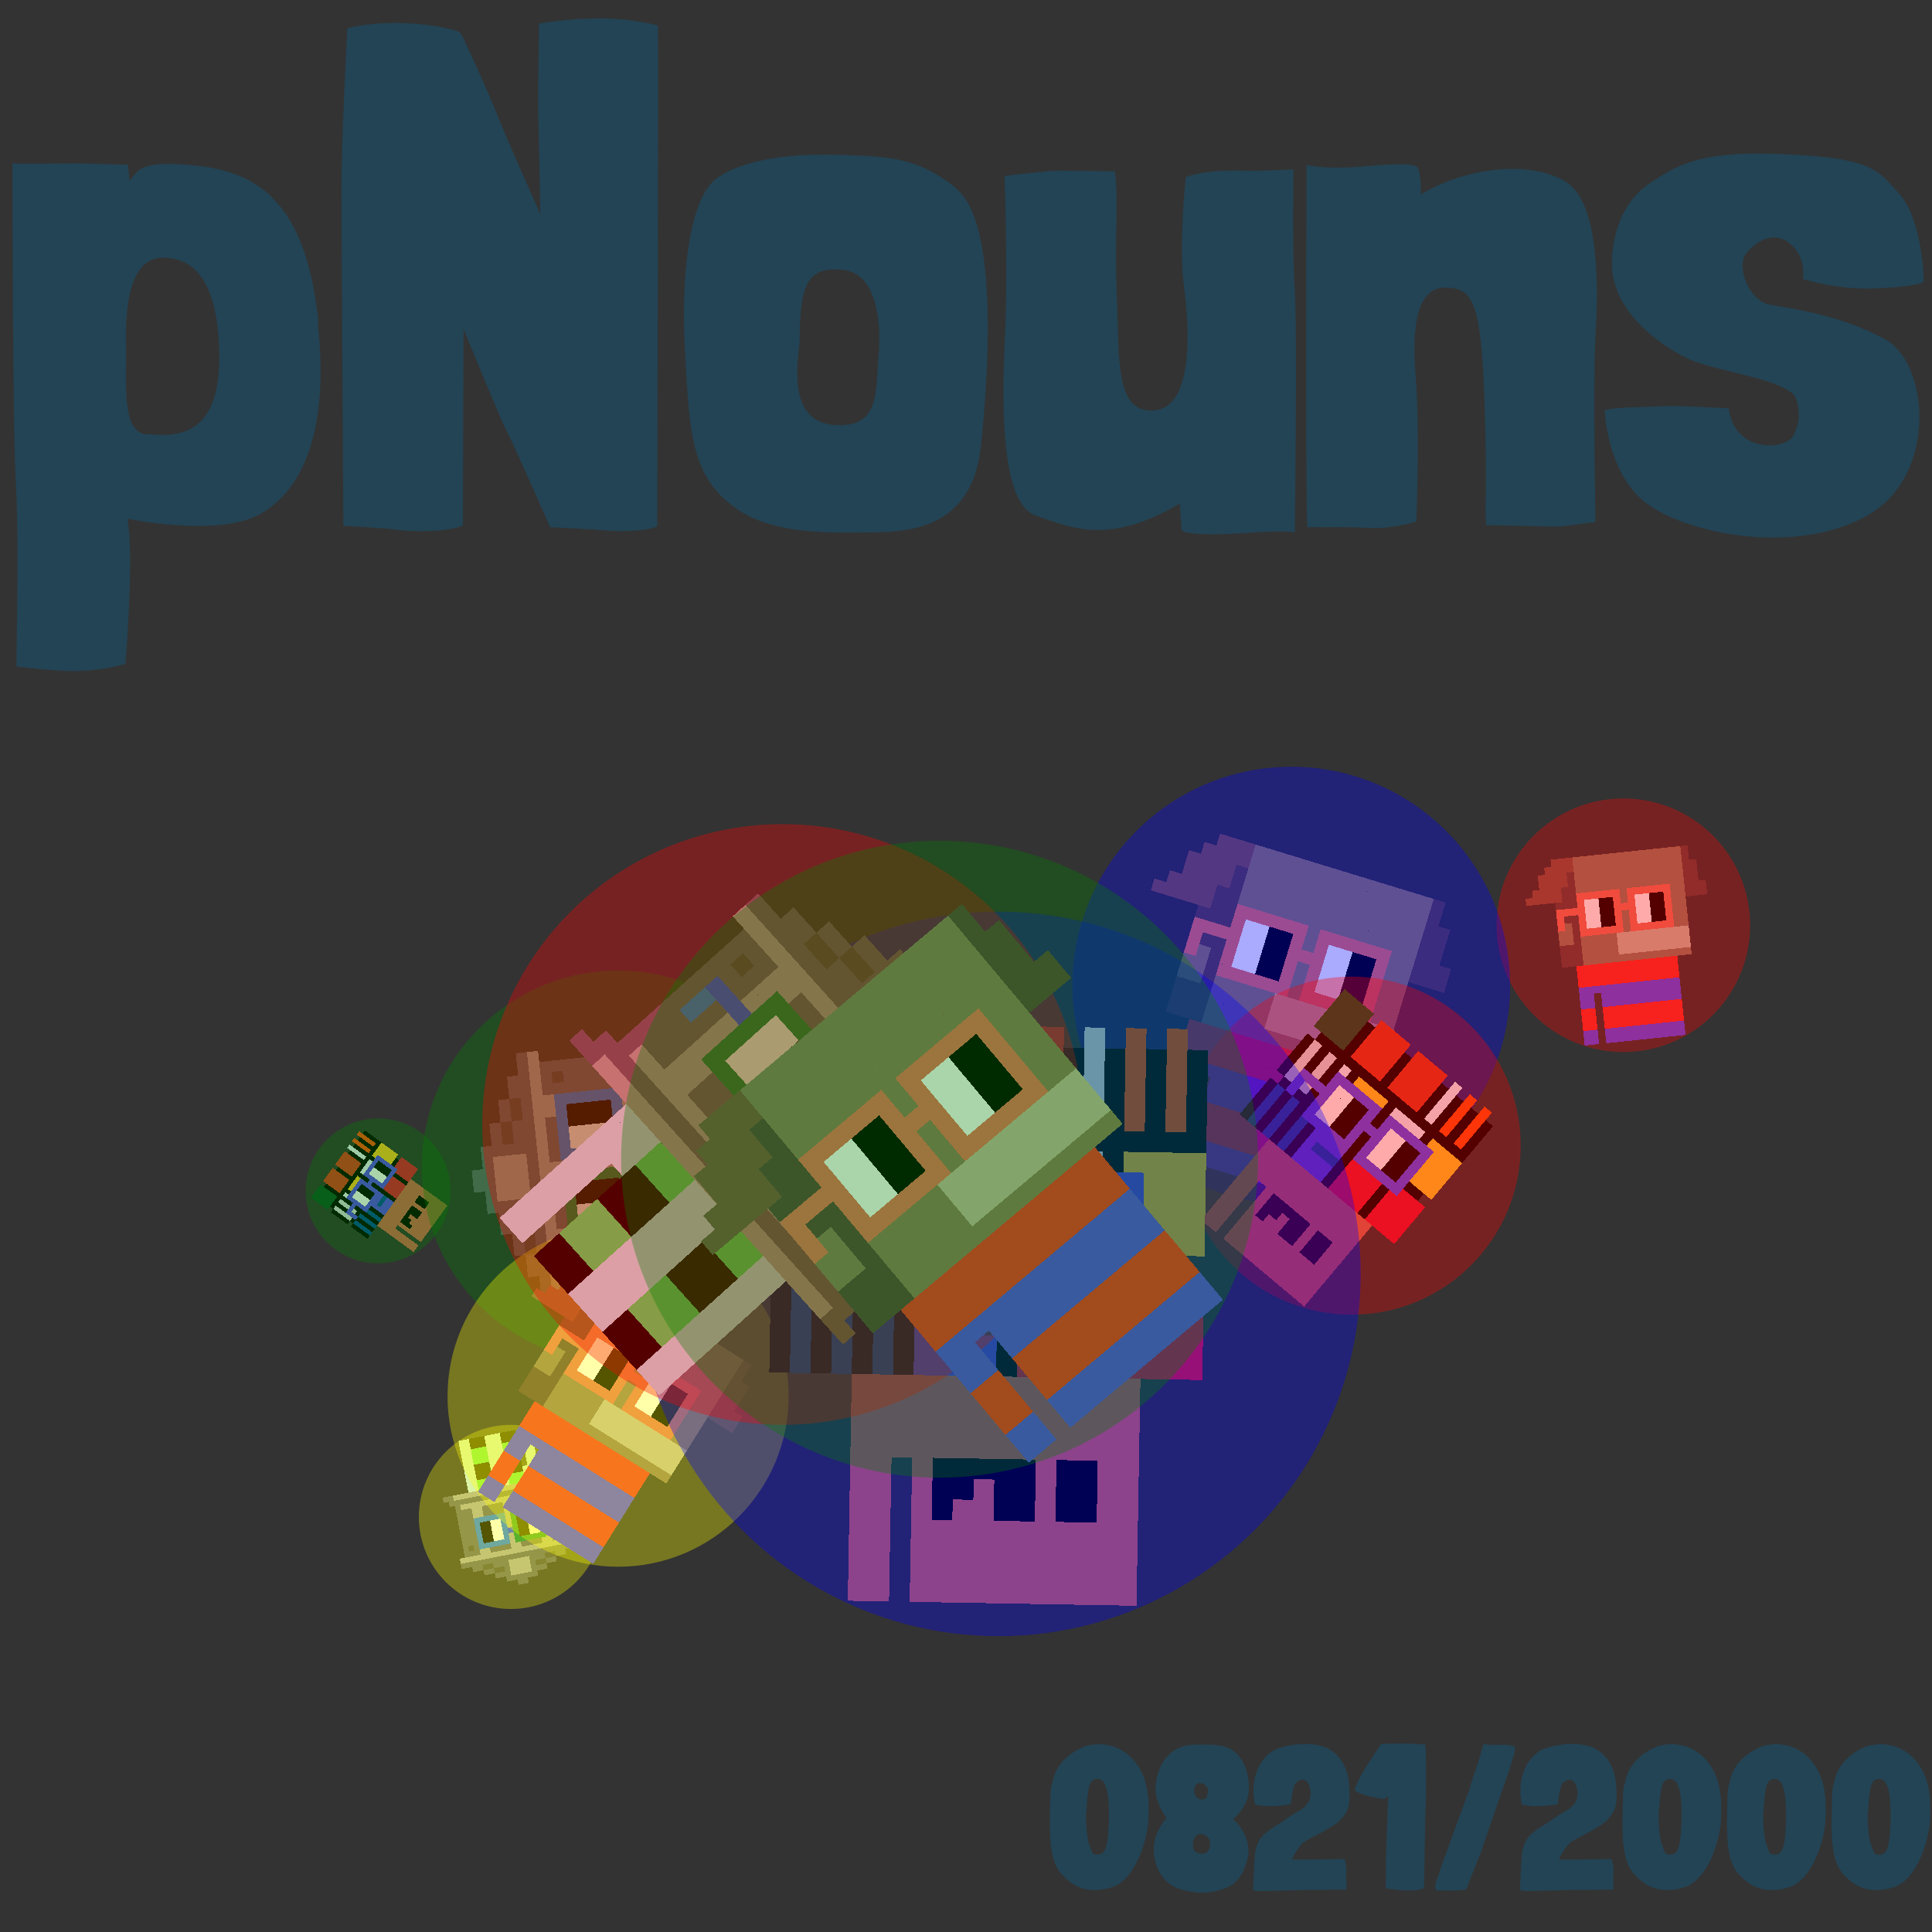 <svg viewBox="0 0 1024 1024"  xmlns="http://www.w3.org/2000/svg">
<rect x="0" y="0" width="1024" height="1024" fill="#333333" stroke="none"/>
<defs>
<g id="nouns821" transform="scale(3.2)" shape-rendering="crispEdges">
<rect width="140" height="10" x="90" y="210" fill="#5648ed" /><rect width="140" height="10" x="90" y="220" fill="#5648ed" /><rect width="140" height="10" x="90" y="230" fill="#5648ed" /><rect width="140" height="10" x="90" y="240" fill="#5648ed" /><rect width="20" height="10" x="90" y="250" fill="#5648ed" /><rect width="110" height="10" x="120" y="250" fill="#5648ed" /><rect width="20" height="10" x="90" y="260" fill="#5648ed" /><rect width="110" height="10" x="120" y="260" fill="#5648ed" /><rect width="20" height="10" x="90" y="270" fill="#5648ed" /><rect width="110" height="10" x="120" y="270" fill="#5648ed" /><rect width="20" height="10" x="90" y="280" fill="#5648ed" /><rect width="110" height="10" x="120" y="280" fill="#5648ed" /><rect width="20" height="10" x="90" y="290" fill="#5648ed" /><rect width="110" height="10" x="120" y="290" fill="#5648ed" /><rect width="20" height="10" x="90" y="300" fill="#5648ed" /><rect width="110" height="10" x="120" y="300" fill="#5648ed" /><rect width="20" height="10" x="90" y="310" fill="#5648ed" /><rect width="110" height="10" x="120" y="310" fill="#5648ed" /><rect width="140" height="10" x="90" y="210" fill="#f3322c" /><rect width="140" height="10" x="90" y="220" fill="#f3322c" /><rect width="140" height="10" x="90" y="230" fill="#f3322c" /><rect width="20" height="10" x="90" y="270" fill="#f3322c" /><rect width="110" height="10" x="120" y="270" fill="#f3322c" /><rect width="20" height="10" x="90" y="280" fill="#f3322c" /><rect width="110" height="10" x="120" y="280" fill="#f3322c" /><rect width="20" height="10" x="90" y="290" fill="#f3322c" /><rect width="110" height="10" x="120" y="290" fill="#f3322c" /><rect width="30" height="10" x="70" y="60" fill="#7e5243" /><rect width="150" height="10" x="100" y="60" fill="#8f785e" /><rect width="10" height="10" x="250" y="60" fill="#5a423f" /><rect width="40" height="10" x="60" y="70" fill="#7e5243" /><rect width="150" height="10" x="100" y="70" fill="#8f785e" /><rect width="10" height="10" x="250" y="70" fill="#5a423f" /><rect width="40" height="10" x="50" y="80" fill="#7e5243" /><rect width="10" height="10" x="90" y="80" fill="#5a423f" /><rect width="150" height="10" x="100" y="80" fill="#8f785e" /><rect width="20" height="10" x="250" y="80" fill="#5a423f" /><rect width="40" height="10" x="50" y="90" fill="#7e5243" /><rect width="10" height="10" x="90" y="90" fill="#5a423f" /><rect width="150" height="10" x="100" y="90" fill="#8f785e" /><rect width="20" height="10" x="250" y="90" fill="#5a423f" /><rect width="40" height="10" x="40" y="100" fill="#7e5243" /><rect width="20" height="10" x="80" y="100" fill="#5a423f" /><rect width="150" height="10" x="100" y="100" fill="#8f785e" /><rect width="20" height="10" x="250" y="100" fill="#5a423f" /><rect width="50" height="10" x="30" y="110" fill="#7e5243" /><rect width="20" height="10" x="80" y="110" fill="#5a423f" /><rect width="150" height="10" x="100" y="110" fill="#8f785e" /><rect width="30" height="10" x="250" y="110" fill="#5a423f" /><rect width="30" height="10" x="70" y="120" fill="#5a423f" /><rect width="150" height="10" x="100" y="120" fill="#8f785e" /><rect width="30" height="10" x="250" y="120" fill="#5a423f" /><rect width="30" height="10" x="70" y="130" fill="#5a423f" /><rect width="150" height="10" x="100" y="130" fill="#8f785e" /><rect width="30" height="10" x="70" y="140" fill="#5a423f" /><rect width="150" height="10" x="100" y="140" fill="#8f785e" /><rect width="20" height="10" x="70" y="150" fill="#8f785e" /><rect width="10" height="10" x="90" y="150" fill="#5a423f" /><rect width="150" height="10" x="100" y="150" fill="#8f785e" /><rect width="20" height="10" x="70" y="160" fill="#8f785e" /><rect width="10" height="10" x="90" y="160" fill="#5a423f" /><rect width="150" height="10" x="100" y="160" fill="#8f785e" /><rect width="20" height="10" x="70" y="170" fill="#8f785e" /><rect width="10" height="10" x="90" y="170" fill="#5a423f" /><rect width="50" height="10" x="100" y="170" fill="#8f785e" /><rect width="100" height="10" x="150" y="170" fill="#c5b9a1" /><rect width="30" height="10" x="70" y="180" fill="#5a423f" /><rect width="50" height="10" x="100" y="180" fill="#8f785e" /><rect width="100" height="10" x="150" y="180" fill="#c5b9a1" /><rect width="30" height="10" x="70" y="190" fill="#5a423f" /><rect width="50" height="10" x="100" y="190" fill="#8f785e" /><rect width="100" height="10" x="150" y="190" fill="#c5b9a1" /><rect width="30" height="10" x="70" y="200" fill="#5a423f" /><rect width="150" height="10" x="100" y="200" fill="#8f785e" /><rect width="60" height="10" x="100" y="110" fill="#e8705b" /><rect width="60" height="10" x="170" y="110" fill="#e8705b" /><rect width="10" height="10" x="100" y="120" fill="#e8705b" /><rect width="20" height="10" x="110" y="120" fill="#ffffff" /><rect width="20" height="10" x="130" y="120" fill="#000000" /><rect width="10" height="10" x="150" y="120" fill="#e8705b" /><rect width="10" height="10" x="170" y="120" fill="#e8705b" /><rect width="20" height="10" x="180" y="120" fill="#ffffff" /><rect width="20" height="10" x="200" y="120" fill="#000000" /><rect width="10" height="10" x="220" y="120" fill="#e8705b" /><rect width="40" height="10" x="70" y="130" fill="#e8705b" /><rect width="20" height="10" x="110" y="130" fill="#ffffff" /><rect width="20" height="10" x="130" y="130" fill="#000000" /><rect width="30" height="10" x="150" y="130" fill="#e8705b" /><rect width="20" height="10" x="180" y="130" fill="#ffffff" /><rect width="20" height="10" x="200" y="130" fill="#000000" /><rect width="10" height="10" x="220" y="130" fill="#e8705b" /><rect width="10" height="10" x="70" y="140" fill="#e8705b" /><rect width="10" height="10" x="100" y="140" fill="#e8705b" /><rect width="20" height="10" x="110" y="140" fill="#ffffff" /><rect width="20" height="10" x="130" y="140" fill="#000000" /><rect width="10" height="10" x="150" y="140" fill="#e8705b" /><rect width="10" height="10" x="170" y="140" fill="#e8705b" /><rect width="20" height="10" x="180" y="140" fill="#ffffff" /><rect width="20" height="10" x="200" y="140" fill="#000000" /><rect width="10" height="10" x="220" y="140" fill="#e8705b" /><rect width="10" height="10" x="70" y="150" fill="#e8705b" /><rect width="10" height="10" x="100" y="150" fill="#e8705b" /><rect width="20" height="10" x="110" y="150" fill="#ffffff" /><rect width="20" height="10" x="130" y="150" fill="#000000" /><rect width="10" height="10" x="150" y="150" fill="#e8705b" /><rect width="10" height="10" x="170" y="150" fill="#e8705b" /><rect width="20" height="10" x="180" y="150" fill="#ffffff" /><rect width="20" height="10" x="200" y="150" fill="#000000" /><rect width="10" height="10" x="220" y="150" fill="#e8705b" /><rect width="60" height="10" x="100" y="160" fill="#e8705b" /><rect width="60" height="10" x="170" y="160" fill="#e8705b" />
</g>
<g id="nouns822" transform="scale(3.2)" shape-rendering="crispEdges">
<rect width="140" height="10" x="90" y="210" fill="#d26451" /><rect width="140" height="10" x="90" y="220" fill="#d26451" /><rect width="140" height="10" x="90" y="230" fill="#d26451" /><rect width="140" height="10" x="90" y="240" fill="#d26451" /><rect width="20" height="10" x="90" y="250" fill="#d26451" /><rect width="110" height="10" x="120" y="250" fill="#d26451" /><rect width="20" height="10" x="90" y="260" fill="#d26451" /><rect width="110" height="10" x="120" y="260" fill="#d26451" /><rect width="20" height="10" x="90" y="270" fill="#d26451" /><rect width="110" height="10" x="120" y="270" fill="#d26451" /><rect width="20" height="10" x="90" y="280" fill="#d26451" /><rect width="110" height="10" x="120" y="280" fill="#d26451" /><rect width="20" height="10" x="90" y="290" fill="#d26451" /><rect width="110" height="10" x="120" y="290" fill="#d26451" /><rect width="20" height="10" x="90" y="300" fill="#d26451" /><rect width="110" height="10" x="120" y="300" fill="#d26451" /><rect width="20" height="10" x="90" y="310" fill="#d26451" /><rect width="110" height="10" x="120" y="310" fill="#d26451" /><rect width="50" height="10" x="130" y="250" fill="#000000" /><rect width="20" height="10" x="190" y="250" fill="#000000" /><rect width="20" height="10" x="130" y="260" fill="#000000" /><rect width="20" height="10" x="160" y="260" fill="#000000" /><rect width="20" height="10" x="190" y="260" fill="#000000" /><rect width="10" height="10" x="130" y="270" fill="#000000" /><rect width="20" height="10" x="160" y="270" fill="#000000" /><rect width="20" height="10" x="190" y="270" fill="#000000" /><rect width="40" height="10" x="50" y="40" fill="#0b5027" /><rect width="40" height="10" x="100" y="40" fill="#d9391f" /><rect width="40" height="10" x="150" y="40" fill="#d9391f" /><rect width="10" height="10" x="200" y="40" fill="#eff2fa" /><rect width="10" height="10" x="220" y="40" fill="#fe500c" /><rect width="10" height="10" x="240" y="40" fill="#fe500c" /><rect width="40" height="10" x="50" y="50" fill="#0b5027" /><rect width="10" height="10" x="90" y="50" fill="#000000" /><rect width="40" height="10" x="100" y="50" fill="#d9391f" /><rect width="10" height="10" x="140" y="50" fill="#000000" /><rect width="40" height="10" x="150" y="50" fill="#d9391f" /><rect width="10" height="10" x="190" y="50" fill="#000000" /><rect width="10" height="10" x="200" y="50" fill="#eff2fa" /><rect width="10" height="10" x="210" y="50" fill="#000000" /><rect width="10" height="10" x="220" y="50" fill="#fe500c" /><rect width="10" height="10" x="230" y="50" fill="#000000" /><rect width="10" height="10" x="240" y="50" fill="#fe500c" /><rect width="10" height="10" x="250" y="50" fill="#000000" /><rect width="40" height="10" x="50" y="60" fill="#0b5027" /><rect width="10" height="10" x="90" y="60" fill="#000000" /><rect width="40" height="10" x="100" y="60" fill="#d9391f" /><rect width="10" height="10" x="140" y="60" fill="#000000" /><rect width="40" height="10" x="150" y="60" fill="#d9391f" /><rect width="10" height="10" x="190" y="60" fill="#000000" /><rect width="10" height="10" x="200" y="60" fill="#eff2fa" /><rect width="10" height="10" x="210" y="60" fill="#000000" /><rect width="10" height="10" x="220" y="60" fill="#fe500c" /><rect width="10" height="10" x="230" y="60" fill="#000000" /><rect width="10" height="10" x="240" y="60" fill="#fe500c" /><rect width="10" height="10" x="250" y="60" fill="#000000" /><rect width="40" height="10" x="50" y="70" fill="#0b5027" /><rect width="10" height="10" x="90" y="70" fill="#000000" /><rect width="40" height="10" x="100" y="70" fill="#d9391f" /><rect width="10" height="10" x="140" y="70" fill="#000000" /><rect width="40" height="10" x="150" y="70" fill="#d9391f" /><rect width="10" height="10" x="190" y="70" fill="#000000" /><rect width="10" height="10" x="200" y="70" fill="#eff2fa" /><rect width="10" height="10" x="210" y="70" fill="#000000" /><rect width="10" height="10" x="220" y="70" fill="#fe500c" /><rect width="10" height="10" x="230" y="70" fill="#000000" /><rect width="10" height="10" x="240" y="70" fill="#fe500c" /><rect width="10" height="10" x="250" y="70" fill="#000000" /><rect width="40" height="10" x="50" y="80" fill="#0b5027" /><rect width="10" height="10" x="90" y="80" fill="#000000" /><rect width="40" height="10" x="100" y="80" fill="#d9391f" /><rect width="10" height="10" x="140" y="80" fill="#000000" /><rect width="40" height="10" x="150" y="80" fill="#d9391f" /><rect width="10" height="10" x="190" y="80" fill="#000000" /><rect width="10" height="10" x="200" y="80" fill="#eff2fa" /><rect width="10" height="10" x="210" y="80" fill="#000000" /><rect width="10" height="10" x="220" y="80" fill="#fe500c" /><rect width="10" height="10" x="230" y="80" fill="#000000" /><rect width="10" height="10" x="240" y="80" fill="#fe500c" /><rect width="10" height="10" x="250" y="80" fill="#000000" /><rect width="200" height="10" x="60" y="90" fill="#000000" /><rect width="10" height="10" x="50" y="100" fill="#000000" /><rect width="10" height="10" x="60" y="100" fill="#d8dadf" /><rect width="10" height="10" x="70" y="100" fill="#000000" /><rect width="10" height="10" x="80" y="100" fill="#d8dadf" /><rect width="10" height="10" x="90" y="100" fill="#000000" /><rect width="10" height="10" x="100" y="100" fill="#eff2fa" /><rect width="10" height="10" x="110" y="100" fill="#000000" /><rect width="40" height="10" x="120" y="100" fill="#ffc925" /><rect width="10" height="10" x="160" y="100" fill="#000000" /><rect width="40" height="10" x="170" y="100" fill="#eff2fa" /><rect width="10" height="10" x="210" y="100" fill="#000000" /><rect width="40" height="10" x="220" y="100" fill="#ffc925" /><rect width="10" height="10" x="50" y="110" fill="#000000" /><rect width="10" height="10" x="60" y="110" fill="#d8dadf" /><rect width="10" height="10" x="70" y="110" fill="#000000" /><rect width="10" height="10" x="80" y="110" fill="#d8dadf" /><rect width="10" height="10" x="90" y="110" fill="#000000" /><rect width="10" height="10" x="100" y="110" fill="#eff2fa" /><rect width="10" height="10" x="110" y="110" fill="#000000" /><rect width="40" height="10" x="120" y="110" fill="#ffc925" /><rect width="10" height="10" x="160" y="110" fill="#000000" /><rect width="40" height="10" x="170" y="110" fill="#eff2fa" /><rect width="10" height="10" x="210" y="110" fill="#000000" /><rect width="40" height="10" x="220" y="110" fill="#ffc925" /><rect width="10" height="10" x="50" y="120" fill="#000000" /><rect width="10" height="10" x="60" y="120" fill="#d8dadf" /><rect width="10" height="10" x="70" y="120" fill="#000000" /><rect width="10" height="10" x="80" y="120" fill="#d8dadf" /><rect width="10" height="10" x="90" y="120" fill="#000000" /><rect width="10" height="10" x="100" y="120" fill="#eff2fa" /><rect width="10" height="10" x="110" y="120" fill="#000000" /><rect width="40" height="10" x="120" y="120" fill="#ffc925" /><rect width="10" height="10" x="160" y="120" fill="#000000" /><rect width="40" height="10" x="170" y="120" fill="#eff2fa" /><rect width="10" height="10" x="210" y="120" fill="#000000" /><rect width="40" height="10" x="220" y="120" fill="#ffc925" /><rect width="10" height="10" x="50" y="130" fill="#000000" /><rect width="10" height="10" x="60" y="130" fill="#d8dadf" /><rect width="10" height="10" x="70" y="130" fill="#000000" /><rect width="10" height="10" x="80" y="130" fill="#d8dadf" /><rect width="10" height="10" x="90" y="130" fill="#000000" /><rect width="10" height="10" x="100" y="130" fill="#eff2fa" /><rect width="10" height="10" x="110" y="130" fill="#000000" /><rect width="40" height="10" x="120" y="130" fill="#ffc925" /><rect width="10" height="10" x="160" y="130" fill="#000000" /><rect width="40" height="10" x="170" y="130" fill="#eff2fa" /><rect width="10" height="10" x="210" y="130" fill="#000000" /><rect width="40" height="10" x="220" y="130" fill="#ffc925" /><rect width="10" height="10" x="50" y="140" fill="#000000" /><rect width="10" height="10" x="60" y="140" fill="#d8dadf" /><rect width="10" height="10" x="70" y="140" fill="#000000" /><rect width="10" height="10" x="80" y="140" fill="#d8dadf" /><rect width="10" height="10" x="90" y="140" fill="#000000" /><rect width="10" height="10" x="100" y="140" fill="#eff2fa" /><rect width="10" height="10" x="110" y="140" fill="#000000" /><rect width="40" height="10" x="120" y="140" fill="#ffc925" /><rect width="10" height="10" x="160" y="140" fill="#000000" /><rect width="40" height="10" x="170" y="140" fill="#eff2fa" /><rect width="10" height="10" x="210" y="140" fill="#000000" /><rect width="40" height="10" x="220" y="140" fill="#ffc925" /><rect width="190" height="10" x="60" y="150" fill="#000000" /><rect width="10" height="10" x="50" y="160" fill="#000000" /><rect width="10" height="10" x="60" y="160" fill="#00499c" /><rect width="10" height="10" x="70" y="160" fill="#000000" /><rect width="10" height="10" x="80" y="160" fill="#00499c" /><rect width="10" height="10" x="90" y="160" fill="#000000" /><rect width="10" height="10" x="100" y="160" fill="#00499c" /><rect width="10" height="10" x="110" y="160" fill="#000000" /><rect width="40" height="10" x="120" y="160" fill="#5648ed" /><rect width="10" height="10" x="160" y="160" fill="#000000" /><rect width="40" height="10" x="170" y="160" fill="#e11833" /><rect width="10" height="10" x="210" y="160" fill="#000000" /><rect width="40" height="10" x="220" y="160" fill="#e11833" /><rect width="10" height="10" x="50" y="170" fill="#000000" /><rect width="10" height="10" x="60" y="170" fill="#00499c" /><rect width="10" height="10" x="70" y="170" fill="#000000" /><rect width="10" height="10" x="80" y="170" fill="#00499c" /><rect width="10" height="10" x="90" y="170" fill="#000000" /><rect width="10" height="10" x="100" y="170" fill="#00499c" /><rect width="10" height="10" x="110" y="170" fill="#000000" /><rect width="40" height="10" x="120" y="170" fill="#5648ed" /><rect width="10" height="10" x="160" y="170" fill="#000000" /><rect width="40" height="10" x="170" y="170" fill="#e11833" /><rect width="10" height="10" x="210" y="170" fill="#000000" /><rect width="40" height="10" x="220" y="170" fill="#e11833" /><rect width="10" height="10" x="50" y="180" fill="#000000" /><rect width="10" height="10" x="60" y="180" fill="#00499c" /><rect width="10" height="10" x="70" y="180" fill="#000000" /><rect width="10" height="10" x="80" y="180" fill="#00499c" /><rect width="10" height="10" x="90" y="180" fill="#000000" /><rect width="10" height="10" x="100" y="180" fill="#00499c" /><rect width="10" height="10" x="110" y="180" fill="#000000" /><rect width="10" height="10" x="120" y="180" fill="#5648ed" /><rect width="30" height="10" x="130" y="180" fill="#00499c" /><rect width="10" height="10" x="160" y="180" fill="#000000" /><rect width="40" height="10" x="170" y="180" fill="#e11833" /><rect width="10" height="10" x="210" y="180" fill="#000000" /><rect width="40" height="10" x="220" y="180" fill="#e11833" /><rect width="10" height="10" x="50" y="190" fill="#000000" /><rect width="10" height="10" x="60" y="190" fill="#00499c" /><rect width="10" height="10" x="70" y="190" fill="#000000" /><rect width="10" height="10" x="80" y="190" fill="#00499c" /><rect width="10" height="10" x="90" y="190" fill="#000000" /><rect width="10" height="10" x="100" y="190" fill="#00499c" /><rect width="10" height="10" x="110" y="190" fill="#000000" /><rect width="40" height="10" x="120" y="190" fill="#5648ed" /><rect width="10" height="10" x="160" y="190" fill="#000000" /><rect width="40" height="10" x="170" y="190" fill="#e11833" /><rect width="10" height="10" x="210" y="190" fill="#000000" /><rect width="40" height="10" x="220" y="190" fill="#e11833" /><rect width="10" height="10" x="50" y="200" fill="#000000" /><rect width="10" height="10" x="60" y="200" fill="#00499c" /><rect width="10" height="10" x="70" y="200" fill="#000000" /><rect width="10" height="10" x="80" y="200" fill="#00499c" /><rect width="10" height="10" x="90" y="200" fill="#000000" /><rect width="10" height="10" x="100" y="200" fill="#00499c" /><rect width="10" height="10" x="110" y="200" fill="#000000" /><rect width="40" height="10" x="120" y="200" fill="#5648ed" /><rect width="10" height="10" x="160" y="200" fill="#000000" /><rect width="40" height="10" x="170" y="200" fill="#e11833" /><rect width="10" height="10" x="210" y="200" fill="#000000" /><rect width="40" height="10" x="220" y="200" fill="#e11833" /><rect width="60" height="10" x="100" y="110" fill="#5648ed" /><rect width="60" height="10" x="170" y="110" fill="#5648ed" /><rect width="10" height="10" x="100" y="120" fill="#5648ed" /><rect width="20" height="10" x="110" y="120" fill="#ffffff" /><rect width="20" height="10" x="130" y="120" fill="#000000" /><rect width="10" height="10" x="150" y="120" fill="#5648ed" /><rect width="10" height="10" x="170" y="120" fill="#5648ed" /><rect width="20" height="10" x="180" y="120" fill="#ffffff" /><rect width="20" height="10" x="200" y="120" fill="#000000" /><rect width="10" height="10" x="220" y="120" fill="#5648ed" /><rect width="40" height="10" x="70" y="130" fill="#5648ed" /><rect width="20" height="10" x="110" y="130" fill="#ffffff" /><rect width="20" height="10" x="130" y="130" fill="#000000" /><rect width="30" height="10" x="150" y="130" fill="#5648ed" /><rect width="20" height="10" x="180" y="130" fill="#ffffff" /><rect width="20" height="10" x="200" y="130" fill="#000000" /><rect width="10" height="10" x="220" y="130" fill="#5648ed" /><rect width="10" height="10" x="70" y="140" fill="#5648ed" /><rect width="10" height="10" x="100" y="140" fill="#5648ed" /><rect width="20" height="10" x="110" y="140" fill="#ffffff" /><rect width="20" height="10" x="130" y="140" fill="#000000" /><rect width="10" height="10" x="150" y="140" fill="#5648ed" /><rect width="10" height="10" x="170" y="140" fill="#5648ed" /><rect width="20" height="10" x="180" y="140" fill="#ffffff" /><rect width="20" height="10" x="200" y="140" fill="#000000" /><rect width="10" height="10" x="220" y="140" fill="#5648ed" /><rect width="10" height="10" x="70" y="150" fill="#5648ed" /><rect width="10" height="10" x="100" y="150" fill="#5648ed" /><rect width="20" height="10" x="110" y="150" fill="#ffffff" /><rect width="20" height="10" x="130" y="150" fill="#000000" /><rect width="10" height="10" x="150" y="150" fill="#5648ed" /><rect width="10" height="10" x="170" y="150" fill="#5648ed" /><rect width="20" height="10" x="180" y="150" fill="#ffffff" /><rect width="20" height="10" x="200" y="150" fill="#000000" /><rect width="10" height="10" x="220" y="150" fill="#5648ed" /><rect width="60" height="10" x="100" y="160" fill="#5648ed" /><rect width="60" height="10" x="170" y="160" fill="#5648ed" />
</g>
<g id="nouns823" transform="scale(3.2)" shape-rendering="crispEdges">
<rect width="140" height="10" x="90" y="210" fill="#caeff9" /><rect width="140" height="10" x="90" y="220" fill="#caeff9" /><rect width="140" height="10" x="90" y="230" fill="#caeff9" /><rect width="140" height="10" x="90" y="240" fill="#caeff9" /><rect width="20" height="10" x="90" y="250" fill="#caeff9" /><rect width="110" height="10" x="120" y="250" fill="#caeff9" /><rect width="20" height="10" x="90" y="260" fill="#caeff9" /><rect width="110" height="10" x="120" y="260" fill="#caeff9" /><rect width="20" height="10" x="90" y="270" fill="#caeff9" /><rect width="110" height="10" x="120" y="270" fill="#caeff9" /><rect width="20" height="10" x="90" y="280" fill="#caeff9" /><rect width="110" height="10" x="120" y="280" fill="#caeff9" /><rect width="20" height="10" x="90" y="290" fill="#caeff9" /><rect width="110" height="10" x="120" y="290" fill="#caeff9" /><rect width="20" height="10" x="90" y="300" fill="#caeff9" /><rect width="110" height="10" x="120" y="300" fill="#caeff9" /><rect width="20" height="10" x="90" y="310" fill="#caeff9" /><rect width="110" height="10" x="120" y="310" fill="#caeff9" /><rect width="30" height="10" x="120" y="210" fill="#4bea69" /><rect width="30" height="10" x="180" y="210" fill="#4bea69" /><rect width="30" height="10" x="120" y="220" fill="#4bea69" /><rect width="30" height="10" x="180" y="220" fill="#4bea69" /><rect width="30" height="10" x="120" y="230" fill="#4bea69" /><rect width="30" height="10" x="180" y="230" fill="#4bea69" /><rect width="30" height="10" x="120" y="240" fill="#000000" /><rect width="30" height="10" x="180" y="240" fill="#000000" /><rect width="30" height="10" x="120" y="250" fill="#000000" /><rect width="30" height="10" x="180" y="250" fill="#000000" /><rect width="30" height="10" x="120" y="260" fill="#000000" /><rect width="30" height="10" x="180" y="260" fill="#000000" /><rect width="30" height="10" x="120" y="270" fill="#4bea69" /><rect width="30" height="10" x="180" y="270" fill="#4bea69" /><rect width="30" height="10" x="120" y="280" fill="#4bea69" /><rect width="30" height="10" x="180" y="280" fill="#4bea69" /><rect width="30" height="10" x="120" y="290" fill="#4bea69" /><rect width="30" height="10" x="180" y="290" fill="#4bea69" /><rect width="30" height="10" x="120" y="300" fill="#000000" /><rect width="30" height="10" x="180" y="300" fill="#000000" /><rect width="30" height="10" x="120" y="310" fill="#000000" /><rect width="30" height="10" x="180" y="310" fill="#000000" /><rect width="20" height="10" x="150" y="30" fill="#62616d" /><rect width="60" height="10" x="130" y="40" fill="#62616d" /><rect width="30" height="10" x="110" y="50" fill="#62616d" /><rect width="40" height="10" x="140" y="50" fill="#abaaa8" /><rect width="30" height="10" x="180" y="50" fill="#62616d" /><rect width="20" height="10" x="90" y="60" fill="#62616d" /><rect width="20" height="10" x="110" y="60" fill="#4b4949" /><rect width="10" height="10" x="130" y="60" fill="#62616d" /><rect width="40" height="10" x="140" y="60" fill="#abaaa8" /><rect width="10" height="10" x="180" y="60" fill="#62616d" /><rect width="20" height="10" x="190" y="60" fill="#4b4949" /><rect width="20" height="10" x="210" y="60" fill="#62616d" /><rect width="20" height="10" x="70" y="70" fill="#62616d" /><rect width="20" height="10" x="90" y="70" fill="#4b4949" /><rect width="30" height="10" x="110" y="70" fill="#62616d" /><rect width="40" height="10" x="140" y="70" fill="#abaaa8" /><rect width="30" height="10" x="180" y="70" fill="#62616d" /><rect width="20" height="10" x="210" y="70" fill="#4b4949" /><rect width="20" height="10" x="230" y="70" fill="#62616d" /><rect width="220" height="10" x="50" y="80" fill="#62616d" /><rect width="220" height="10" x="50" y="90" fill="#abaaa8" /><rect width="30" height="10" x="60" y="100" fill="#62616d" /><rect width="20" height="10" x="90" y="100" fill="#abaaa8" /><rect width="40" height="10" x="110" y="100" fill="#62616d" /><rect width="20" height="10" x="150" y="100" fill="#abaaa8" /><rect width="40" height="10" x="170" y="100" fill="#62616d" /><rect width="20" height="10" x="210" y="100" fill="#abaaa8" /><rect width="30" height="10" x="230" y="100" fill="#62616d" /><rect width="10" height="10" x="60" y="110" fill="#62616d" /><rect width="10" height="10" x="70" y="110" fill="#4b4949" /><rect width="10" height="10" x="80" y="110" fill="#62616d" /><rect width="20" height="10" x="90" y="110" fill="#abaaa8" /><rect width="40" height="10" x="110" y="110" fill="#62616d" /><rect width="20" height="10" x="150" y="110" fill="#abaaa8" /><rect width="40" height="10" x="170" y="110" fill="#62616d" /><rect width="20" height="10" x="210" y="110" fill="#abaaa8" /><rect width="10" height="10" x="230" y="110" fill="#62616d" /><rect width="10" height="10" x="240" y="110" fill="#4b4949" /><rect width="10" height="10" x="250" y="110" fill="#62616d" /><rect width="30" height="10" x="60" y="120" fill="#62616d" /><rect width="20" height="10" x="90" y="120" fill="#abaaa8" /><rect width="40" height="10" x="110" y="120" fill="#62616d" /><rect width="20" height="10" x="150" y="120" fill="#abaaa8" /><rect width="40" height="10" x="170" y="120" fill="#62616d" /><rect width="20" height="10" x="210" y="120" fill="#abaaa8" /><rect width="30" height="10" x="230" y="120" fill="#62616d" /><rect width="30" height="10" x="60" y="130" fill="#62616d" /><rect width="20" height="10" x="90" y="130" fill="#abaaa8" /><rect width="40" height="10" x="110" y="130" fill="#62616d" /><rect width="20" height="10" x="150" y="130" fill="#abaaa8" /><rect width="40" height="10" x="170" y="130" fill="#62616d" /><rect width="20" height="10" x="210" y="130" fill="#abaaa8" /><rect width="30" height="10" x="230" y="130" fill="#62616d" /><rect width="30" height="10" x="60" y="140" fill="#62616d" /><rect width="20" height="10" x="90" y="140" fill="#abaaa8" /><rect width="40" height="10" x="110" y="140" fill="#62616d" /><rect width="20" height="10" x="150" y="140" fill="#abaaa8" /><rect width="40" height="10" x="170" y="140" fill="#62616d" /><rect width="20" height="10" x="210" y="140" fill="#abaaa8" /><rect width="30" height="10" x="230" y="140" fill="#62616d" /><rect width="30" height="10" x="60" y="150" fill="#62616d" /><rect width="20" height="10" x="90" y="150" fill="#abaaa8" /><rect width="40" height="10" x="110" y="150" fill="#62616d" /><rect width="20" height="10" x="150" y="150" fill="#abaaa8" /><rect width="40" height="10" x="170" y="150" fill="#62616d" /><rect width="20" height="10" x="210" y="150" fill="#abaaa8" /><rect width="30" height="10" x="230" y="150" fill="#62616d" /><rect width="30" height="10" x="60" y="160" fill="#62616d" /><rect width="20" height="10" x="90" y="160" fill="#abaaa8" /><rect width="40" height="10" x="110" y="160" fill="#62616d" /><rect width="20" height="10" x="150" y="160" fill="#abaaa8" /><rect width="40" height="10" x="170" y="160" fill="#62616d" /><rect width="20" height="10" x="210" y="160" fill="#abaaa8" /><rect width="30" height="10" x="230" y="160" fill="#62616d" /><rect width="30" height="10" x="60" y="170" fill="#62616d" /><rect width="20" height="10" x="90" y="170" fill="#abaaa8" /><rect width="40" height="10" x="110" y="170" fill="#62616d" /><rect width="20" height="10" x="150" y="170" fill="#abaaa8" /><rect width="40" height="10" x="170" y="170" fill="#62616d" /><rect width="20" height="10" x="210" y="170" fill="#abaaa8" /><rect width="30" height="10" x="230" y="170" fill="#62616d" /><rect width="30" height="10" x="60" y="180" fill="#62616d" /><rect width="20" height="10" x="90" y="180" fill="#abaaa8" /><rect width="40" height="10" x="110" y="180" fill="#62616d" /><rect width="20" height="10" x="150" y="180" fill="#abaaa8" /><rect width="40" height="10" x="170" y="180" fill="#62616d" /><rect width="20" height="10" x="210" y="180" fill="#abaaa8" /><rect width="30" height="10" x="230" y="180" fill="#62616d" /><rect width="10" height="10" x="60" y="190" fill="#62616d" /><rect width="180" height="10" x="70" y="190" fill="#abaaa8" /><rect width="10" height="10" x="250" y="190" fill="#62616d" /><rect width="220" height="10" x="50" y="200" fill="#62616d" /><rect width="20" height="10" x="40" y="210" fill="#62616d" /><rect width="200" height="10" x="60" y="210" fill="#abaaa8" /><rect width="20" height="10" x="260" y="210" fill="#62616d" /><rect width="60" height="10" x="100" y="110" fill="#068940" /><rect width="60" height="10" x="170" y="110" fill="#257ced" /><rect width="10" height="10" x="100" y="120" fill="#068940" /><rect width="20" height="10" x="110" y="120" fill="#ffffff" /><rect width="20" height="10" x="130" y="120" fill="#000000" /><rect width="10" height="10" x="150" y="120" fill="#068940" /><rect width="10" height="10" x="170" y="120" fill="#257ced" /><rect width="20" height="10" x="180" y="120" fill="#ffffff" /><rect width="20" height="10" x="200" y="120" fill="#000000" /><rect width="10" height="10" x="220" y="120" fill="#257ced" /><rect width="30" height="10" x="70" y="130" fill="#254efb" /><rect width="10" height="10" x="100" y="130" fill="#068940" /><rect width="20" height="10" x="110" y="130" fill="#ffffff" /><rect width="20" height="10" x="130" y="130" fill="#000000" /><rect width="10" height="10" x="150" y="130" fill="#068940" /><rect width="10" height="10" x="160" y="130" fill="#254efb" /><rect width="10" height="10" x="170" y="130" fill="#257ced" /><rect width="20" height="10" x="180" y="130" fill="#ffffff" /><rect width="20" height="10" x="200" y="130" fill="#000000" /><rect width="10" height="10" x="220" y="130" fill="#257ced" /><rect width="10" height="10" x="70" y="140" fill="#257ced" /><rect width="10" height="10" x="100" y="140" fill="#068940" /><rect width="20" height="10" x="110" y="140" fill="#ffffff" /><rect width="20" height="10" x="130" y="140" fill="#000000" /><rect width="10" height="10" x="150" y="140" fill="#068940" /><rect width="10" height="10" x="170" y="140" fill="#257ced" /><rect width="20" height="10" x="180" y="140" fill="#ffffff" /><rect width="20" height="10" x="200" y="140" fill="#000000" /><rect width="10" height="10" x="220" y="140" fill="#257ced" /><rect width="10" height="10" x="70" y="150" fill="#257ced" /><rect width="10" height="10" x="100" y="150" fill="#068940" /><rect width="20" height="10" x="110" y="150" fill="#ffffff" /><rect width="20" height="10" x="130" y="150" fill="#000000" /><rect width="10" height="10" x="150" y="150" fill="#068940" /><rect width="10" height="10" x="170" y="150" fill="#257ced" /><rect width="20" height="10" x="180" y="150" fill="#ffffff" /><rect width="20" height="10" x="200" y="150" fill="#000000" /><rect width="10" height="10" x="220" y="150" fill="#257ced" /><rect width="60" height="10" x="100" y="160" fill="#068940" /><rect width="60" height="10" x="170" y="160" fill="#257ced" />
</g>
<g x_x="x" id="circles821"><g x_x="x" transform="translate(102,204) scale(0.8)"><g x_x="x"><use href="#nouns821" transform="translate(871 281) scale(0.150) rotate(354,512,512)"/>
<circle cx="948" cy="358" r="84" fill="red" opacity="0.333"/>
</g>
<g x_x="x"><use href="#nouns822" transform="translate(79 490) scale(0.085) rotate(306,512,512)"/>
<circle cx="123" cy="534" r="48" fill="green" opacity="0.333"/>
</g>
<g x_x="x"><use href="#nouns823" transform="translate(155 694) scale(0.109) rotate(169,512,512)"/>
<circle cx="211" cy="750" r="61" fill="yellow" opacity="0.333"/>
</g>
<g x_x="x"><use href="#nouns821" transform="translate(596 266) scale(0.257) rotate(377,512,512)"/>
<circle cx="728" cy="398" r="145" fill="blue" opacity="0.333"/>
</g>
<g x_x="x"><use href="#nouns822" transform="translate(666 402) scale(0.199) rotate(400,512,512)"/>
<circle cx="768" cy="504" r="112" fill="red" opacity="0.333"/>
</g>
<g x_x="x"><use href="#nouns823" transform="translate(163 399) scale(0.232) rotate(264,512,512)"/>
<circle cx="282" cy="518" r="130" fill="green" opacity="0.333"/>
</g>
<g x_x="x"><use href="#nouns821" transform="translate(179 567) scale(0.201) rotate(392,512,512)"/>
<circle cx="282" cy="670" r="113" fill="yellow" opacity="0.333"/>
</g>
<g x_x="x"><use href="#nouns822" transform="translate(315 370) scale(0.427) rotate(361,512,512)"/>
<circle cx="534" cy="589" r="240" fill="blue" opacity="0.333"/>
</g>
<g x_x="x"><use href="#nouns823" transform="translate(210 309) scale(0.353) rotate(408,512,512)"/>
<circle cx="391" cy="490" r="199" fill="red" opacity="0.333"/>
</g>
<g x_x="x"><use href="#nouns821" transform="translate(303 321) scale(0.375) rotate(320,512,512)"/>
<circle cx="495" cy="513" r="211" fill="green" opacity="0.333"/>
</g>
</g>
<g x_x="x" fill="#224455" transform="scale(0.348)"><path d="M485 491 c-17 -165 -78 -226 -180 -238 -101 -12 -94 11 -108 22 l-2 -24 s-60 -2 -82 -2 -81 1 -94 0 c0 0 0 395 5 482 5 86 1 257 1 284 0 0 59 8 94 7 s63 -8 72 -11 c0 0 14 -165 3 -221 0 0 137 29 202 -7 s106 -127 88 -291 Zm-261 171 c-40 -4 -31 -78 -32 -134 -4 -135 42 -138 66 -135 24 3 74 17 76 146 2 130 -69 126 -109 122 Z"/>
<path d="M31 43 s-9 170 -9 243 3 503 3 515 c0 0 65 3 83 6 s78 4 99 -7 c0 0 1 -286 1 -299 0 0 58 142 65 154 s67 148 67 148 c0 0 69 3 85 5 s70 1 78 -7 c0 0 1 -404 1 -434 s1 -316 0 -328 c0 0 -37 -11 -88 -11 s-93 8 -93 8 c0 0 -2 109 -1 145 s3 145 3 145 c0 0 -52 -116 -64 -147 s-53 -123 -58 -129 S110 24 31 43 Z" transform="translate(498 0)"/>
<path d="M434 288 c-59 -48 -100 -49 -175 -52 -75 -3 -153 6 -193 37 -40 31 -53 147 -47 257 6 110 8 179 56 226 48 47 111 56 204 55 60 -1 176 9 191 -132 15 -141 22 -343 -37 -391 Zm-120 255 c-5 52 4 111 -70 104 -74 -7 -50 -110 -50 -131 0 -88 15 -110 66 -105 51 5 59 79 54 132 Z" transform="translate(1024 0)"/>
<path d="M8 268 s5 143 1 233 -11 264 46 284 112 45 220 -18 c0 0 2 39 3 41 s19 9 92 4 80 -1 80 -1 c0 0 4 -306 0 -368 s-2 -185 -2 -185 c0 0 -58 3 -76 2 s-64 0 -88 10 c0 0 -11 105 -3 164 s17 185 -44 191 -54 -77 -58 -171 3 -149 -3 -193 c0 0 -69 -1 -86 -1 s-82 8 -82 8 Z" transform="translate(1522 0)"/>
<path d="M7 251 s-2 467 1 552 c0 0 65 -1 93 1 s63 -6 73 -10 c0 0 6 -136 -1 -222 s6 -135 47 -134 53 24 58 174 -1 165 3 188 c0 0 78 1 97 2 s58 -6 69 -7 c0 0 -4 -217 0 -283 s8 -202 -45 -235 -151 -23 -221 19 c0 0 1 -32 -5 -41 s-64 -3 -88 -1 -63 2 -82 -3 Z" transform="translate(1983 0)"/>
<path d="M5 624 s3 106 73 149 c70 44 225 71 329 11 105 -61 93 -231 24 -268 -69 -37 -142 -46 -175 -52 -33 -7 -52 -61 -34 -80 18 -20 39 -28 58 -18 19 11 30 32 27 59 0 0 55 18 117 14 62 -3 67 -10 67 -10 0 0 -1 -91 -36 -132 -35 -41 -47 -56 -173 -62 -126 -6 -163 13 -211 46 -48 34 -55 94 -55 120 -1 76 83 133 125 149 s121 26 150 49 c10 8 12 39 7 51 -6 13 -3 17 -21 25 -15 7 -75 9 -83 -53 0 0 -83 -5 -105 -3 -22 1 -71 1 -84 6 Z" transform="translate(2439 0)"/>
</g>
<g x_x="x" fill="#224455" transform="translate(555 922) scale(0.1)"><path d="M465 116 C394 31 297 11 210 33 c0 0 -158 46 -182 197 -12 25 -11 75 -13 176 -1 101 -2 235 57 302 59 68 139 115 268 76 s192 -254 197 -361 c5 -107 -2 -223 -73 -307 Zm-139 340 c-4 131 -26 153 -57 154 -32 1 -29 -11 -46 -55 -17 -43 -17 -154 -17 -154 11 -142 11 -194 64 -192 s61 115 57 247 Z"/>
<path d="M431 423 s71 -58 82 -137 c11 -79 -16 -173 -69 -218 -52 -45 -129 -42 -211 -41 -82 1 -129 33 -164 79 S9 244 27 310 c18 66 52 105 52 105 0 0 -71 77 -68 173 3 96 55 174 124 199 69 25 137 35 223 12 85 -23 127 -69 151 -172 24 -103 -61 -196 -78 -205 ZM254 231 c28 -3 43 28 44 30 1 3 4 57 -31 57 s-41 -40 -41 -40 c-2 -13 0 -44 28 -48 Zm37 367 c-4 4 -26 12 -53 0 s-18 -57 -18 -57 c3 -22 24 -39 33 -40 s51 3 56 42 c5 39 -14 51 -18 55 Z" transform="translate(554 0)"/>
<path d="M211 343 s10 -90 24 -109 57 -42 75 13 -2 102 -52 129 -76 51 -129 83 -74 59 -78 65 -24 36 -29 79 -10 187 -11 195 c0 0 15 4 30 5 s189 -5 212 -5 238 -3 246 -3 8 -6 8 -9 -3 -73 -1 -85 -3 -52 -10 -68 c0 0 -252 6 -279 2 0 0 35 -75 72 -97 s153 -76 185 -112 49 -59 49 -129 -4 -170 -92 -236 -270 -32 -320 2 S-10 187 21 344 c0 0 57 21 190 -1 Z" transform="translate(1080 0)"/>
<path d="M188 295 s-9 244 -11 295 -2 198 -2 198 c0 0 78 13 124 12 s78 -5 79 -22 5 -374 8 -415 4 -323 -2 -337 c0 0 -95 -6 -130 -5 s-99 2 -103 1 c0 0 -67 100 -84 128 S9 251 10 269 c0 0 27 20 75 31 s70 15 75 15 24 -7 28 -19 Z" transform="translate(1620 0)"/>
<path d="M110 800 s52 2 76 -6 c0 0 5 -3 12 -26 s57 -142 72 -185 78 -229 91 -265 40 -113 48 -137 38 -122 38 -126 -4 -7 -6 -7 c0 0 3 -6 9 -7 0 0 -15 -15 -74 -13 s-86 -1 -97 -5 c0 0 -28 102 -41 136 s-28 83 -28 85 -9 34 -14 44 -65 177 -71 192 -38 108 -43 119 -42 112 -35 102 c0 0 -25 63 -24 73 s-3 26 12 26 74 -1 74 -1 Z" transform="translate(2034 0)"/>
<path d="M211 343 s10 -90 24 -109 57 -42 75 13 -2 102 -52 129 -76 51 -129 83 -74 59 -78 65 -24 36 -29 79 -10 187 -11 195 c0 0 15 4 30 5 s189 -5 212 -5 238 -3 246 -3 8 -6 8 -9 -3 -73 -1 -85 -3 -52 -10 -68 c0 0 -252 6 -279 2 0 0 35 -75 72 -97 s153 -76 185 -112 49 -59 49 -129 -4 -170 -92 -236 -270 -32 -320 2 S-10 187 21 344 c0 0 57 21 190 -1 Z" transform="translate(2495 0)"/>
<path d="M465 116 C394 31 297 11 210 33 c0 0 -158 46 -182 197 -12 25 -11 75 -13 176 -1 101 -2 235 57 302 59 68 139 115 268 76 s192 -254 197 -361 c5 -107 -2 -223 -73 -307 Zm-139 340 c-4 131 -26 153 -57 154 -32 1 -29 -11 -46 -55 -17 -43 -17 -154 -17 -154 11 -142 11 -194 64 -192 s61 115 57 247 Z" transform="translate(3035 0)"/>
<path d="M465 116 C394 31 297 11 210 33 c0 0 -158 46 -182 197 -12 25 -11 75 -13 176 -1 101 -2 235 57 302 59 68 139 115 268 76 s192 -254 197 -361 c5 -107 -2 -223 -73 -307 Zm-139 340 c-4 131 -26 153 -57 154 -32 1 -29 -11 -46 -55 -17 -43 -17 -154 -17 -154 11 -142 11 -194 64 -192 s61 115 57 247 Z" transform="translate(3589 0)"/>
<path d="M465 116 C394 31 297 11 210 33 c0 0 -158 46 -182 197 -12 25 -11 75 -13 176 -1 101 -2 235 57 302 59 68 139 115 268 76 s192 -254 197 -361 c5 -107 -2 -223 -73 -307 Zm-139 340 c-4 131 -26 153 -57 154 -32 1 -29 -11 -46 -55 -17 -43 -17 -154 -17 -154 11 -142 11 -194 64 -192 s61 115 57 247 Z" transform="translate(4143 0)"/>
</g>
</g>
</defs>
<use href="#circles821" />
</svg>
